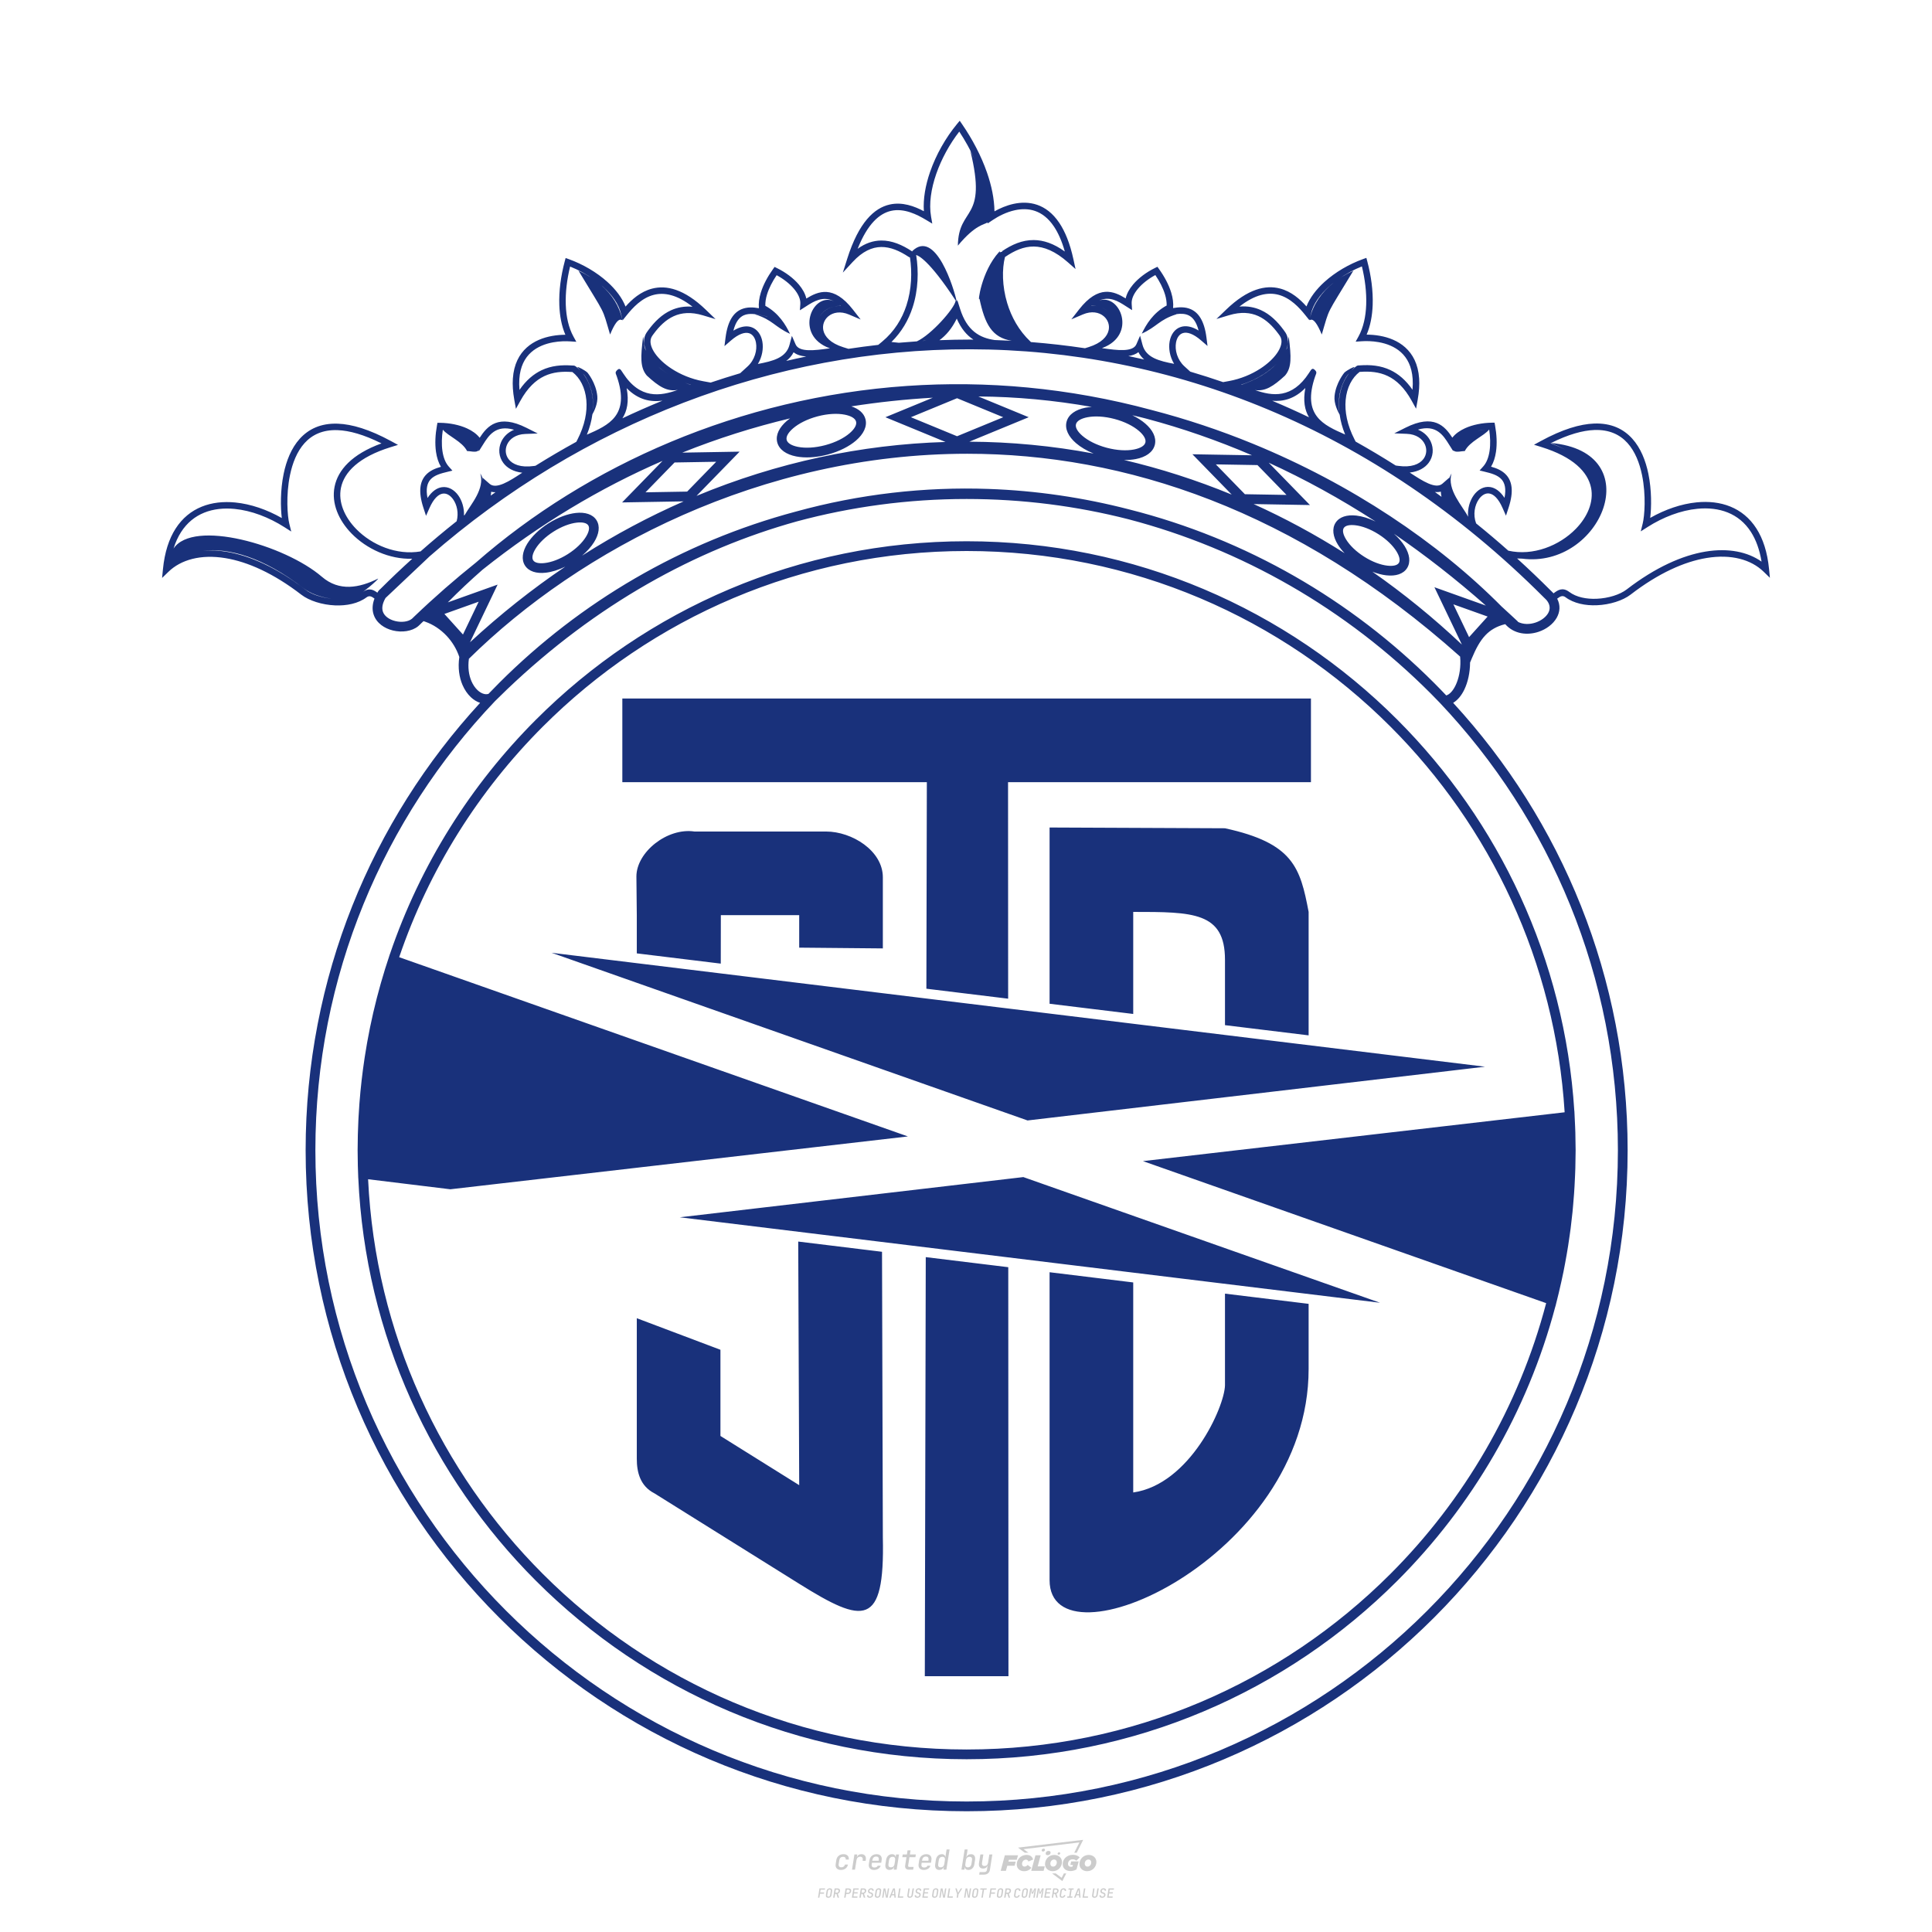 <?xml version="1.0" encoding="UTF-8"?>
<svg data-name="图层_1" xmlns="http://www.w3.org/2000/svg" version="1.1" viewBox="0 0 800 800">
  <!-- Created by @FCLOGO 2024-12-26 GMT+8 10:58:28 . https://fclogo.top/ -->
<!-- FOR PERSONAL USE ONLY NOT FOR COMMERCIAL USE -->
  <path d="M348.219,774.301c-.786,0-1.375-.217-1.768-.652-.393-.435-.528-1.03-.406-1.786l.252-1.648c.122-.755.45-1.35.984-1.785.534-.435,1.194-.652,1.98-.652.755,0,1.329.199,1.722.595.393.397.551.938.475,1.625h-1.236c.03-.359-.055-.637-.257-.836-.202-.198-.498-.297-.887-.297-.42,0-.763.117-1.03.349-.267.233-.435.563-.503.99l-.263,1.659c-.069.435-.006.769.189,1.002.195.233.502.349.921.349.389,0,.715-.099.979-.297.263-.198.436-.48.521-.847h1.236c-.137.687-.467,1.231-.99,1.631-.523.401-1.162.6-1.917.6ZM352.797,774.187l.996-6.294h1.19l-.195,1.19c.336-.87.973-1.304,1.911-1.304.671,0,1.169.208,1.493.624.324.416.429.986.315,1.71l-.069.423h-1.27l.057-.32c.069-.45.011-.795-.171-1.036-.183-.24-.477-.361-.881-.361-.405,0-.74.122-1.007.366-.267.245-.435.588-.503,1.03l-.63,3.971h-1.236ZM361.906,774.301c-.77,0-1.346-.223-1.728-.669s-.515-1.036-.401-1.768l.252-1.648c.084-.488.257-.915.521-1.282s.601-.651,1.013-.852c.412-.202.873-.304,1.385-.304.77,0,1.349.224,1.734.669.385.446.517,1.036.395,1.768l-.172,1.121h-3.845l-.092.526c-.153.954.217,1.431,1.11,1.431.717,0,1.175-.248,1.373-.744h1.225c-.168.534-.503.96-1.007,1.276-.504.317-1.091.475-1.763.475ZM361.231,770.216l-.046.286,2.655-.012.046-.286c.069-.466.013-.822-.166-1.07-.179-.248-.486-.372-.921-.372-.443,0-.795.126-1.059.378-.263.252-.433.611-.509,1.076ZM368.326,774.301c-.633,0-1.103-.212-1.408-.635s-.397-1.001-.274-1.734l.274-1.774c.115-.733.393-1.312.836-1.74.442-.427.98-.641,1.613-.641.465,0,.83.119,1.093.354.263.236.391.557.383.962h.023l.172-1.202h1.236l-.996,6.294h-1.225l.195-1.201h-.023c-.122.412-.351.734-.687.967s-.74.349-1.213.349ZM368.932,773.226c.389,0,.715-.119.978-.355.263-.236.429-.572.498-1.007l.252-1.648c.069-.427.01-.761-.177-1.002-.187-.24-.475-.36-.864-.36-.397,0-.725.118-.984.354-.26.236-.423.572-.492,1.007l-.252,1.648c-.069.443-.013.78.166,1.013.179.233.471.349.876.349ZM376.348,774.187c-.572,0-.994-.157-1.264-.469-.271-.312-.361-.751-.269-1.316l.538-3.387h-1.739l.171-1.122h1.74l.275-1.716h1.236l-.275,1.716h2.472l-.183,1.122h-2.461l-.538,3.387c-.076.442.099.664.526.664h1.717l-.172,1.121h-1.774ZM382.504,774.301c-.77,0-1.346-.223-1.728-.669s-.515-1.036-.401-1.768l.252-1.648c.084-.488.257-.915.521-1.282s.601-.651,1.013-.852c.412-.202.873-.304,1.385-.304.77,0,1.349.224,1.734.669.385.446.517,1.036.395,1.768l-.172,1.121h-3.845l-.092.526c-.153.954.217,1.431,1.11,1.431.717,0,1.175-.248,1.373-.744h1.225c-.168.534-.503.96-1.007,1.276-.504.317-1.091.475-1.763.475ZM381.829,770.216l-.046.286,2.655-.012.046-.286c.069-.466.013-.822-.166-1.07-.179-.248-.486-.372-.921-.372-.443,0-.795.126-1.059.378-.263.252-.433.611-.509,1.076ZM388.924,774.301c-.633,0-1.101-.212-1.402-.635-.301-.423-.395-1.001-.28-1.734l.274-1.774c.115-.733.393-1.312.836-1.74.442-.427.98-.641,1.613-.641.465,0,.83.119,1.093.354.263.236.391.557.383.962h.023l.206-1.465.298-1.796h1.236l-1.327,8.354h-1.225l.195-1.201h-.023c-.122.412-.351.734-.687.967s-.74.349-1.213.349ZM389.531,773.226c.389,0,.715-.119.978-.355.263-.236.429-.572.498-1.007l.252-1.648c.076-.427.019-.761-.172-1.002-.191-.24-.48-.36-.87-.36-.397,0-.725.118-.984.354-.26.236-.423.572-.492,1.007l-.252,1.648c-.076.443-.023.78.16,1.013s.477.349.881.349ZM401.017,774.301c-.473,0-.839-.116-1.099-.349-.26-.233-.385-.555-.378-.967h-.011l-.195,1.201h-1.224l1.327-8.354h1.236l-.286,1.796-.274,1.465h.046c.122-.412.353-.735.692-.967.34-.232.742-.349,1.208-.349.633,0,1.1.214,1.402.641.301.428.395,1.007.281,1.74l-.275,1.774c-.115.733-.395,1.31-.841,1.734-.446.423-.982.635-1.608.635ZM400.766,773.226c.397,0,.723-.116.979-.349.256-.233.422-.571.498-1.013l.252-1.648c.069-.435.011-.77-.171-1.007-.183-.236-.473-.354-.87-.354-.389,0-.715.12-.979.36s-.429.574-.498,1.002l-.252,1.648c-.069.435-.011.771.172,1.007.183.236.473.355.87.355ZM405.469,776.247l.172-1.064h1.934c.641,0,1.007-.302,1.099-.905l.103-.675.206-1.19h-.035c-.122.42-.347.744-.675.973-.328.229-.729.343-1.201.343-.626,0-1.093-.201-1.402-.601s-.41-.944-.303-1.631l.584-3.605h1.236l-.561,3.479c-.061.412,0,.732.183.961s.465.343.847.343c.389,0,.717-.122.984-.366.267-.244.431-.584.492-1.018l.538-3.399h1.236l-1.007,6.409c-.099.603-.37,1.078-.812,1.425-.443.347-1.0.521-1.671.521h-1.946ZM417.787,770.085h3.221l.537-1.855h-5.466l-1.708,6.442h2.147l.586-2.099h3.026l.439-1.708h-3.026l.244-.781ZM424.229,772.916c-.586,0-1.025-.39-1.025-1.123,0-.878.634-1.757,1.611-1.757.488,0,.878.244,1.025.781l1.952-.83c-.293-1.171-1.269-1.903-2.635-1.903-2.782,0-4.148,2.147-4.148,3.904s1.269,2.83,3.075,2.83c1.367,0,2.342-.586,2.977-1.415l-1.513-1.171c-.39.439-.83.683-1.318.683ZM430.915,768.231h-2.147l-1.757,6.442h5.124l.488-1.855h-2.928l1.22-4.587ZM439.748,771.013c0-1.659-1.318-2.928-3.221-2.928-2.196,0-3.807,1.806-3.807,3.807,0,1.659,1.318,2.928,3.221,2.928,2.196,0,3.807-1.806,3.807-3.807ZM434.917,771.696c0-.83.586-1.708,1.513-1.708.781,0,1.171.537,1.171,1.22,0,.83-.586,1.708-1.513,1.708-.781,0-1.171-.537-1.171-1.22ZM443.213,772.233h1.074l-.195.683c-.146.049-.342.098-.586.098-.683,0-1.269-.39-1.269-1.22,0-1.025.732-1.903,1.952-1.903.586,0,1.123.244,1.513.586l1.367-1.367c-.439-.537-1.513-1.074-2.733-1.074-2.587,0-4.295,1.757-4.295,3.855,0,2.05,1.611,2.879,3.221,2.879.927,0,1.855-.293,2.489-.683l.927-3.319h-3.123l-.342,1.464ZM450.777,768.084c-2.196,0-3.807,1.806-3.807,3.807,0,1.659,1.318,2.928,3.221,2.928,2.196,0,3.807-1.806,3.807-3.807,0-1.659-1.318-2.928-3.221-2.928ZM450.338,772.916c-.781,0-1.171-.537-1.171-1.22,0-.83.586-1.708,1.513-1.708.781,0,1.171.537,1.171,1.22,0,.83-.586,1.708-1.513,1.708ZM437.942,767.499c-.049.293.098.488.439.488s.537-.195.634-.488c.049-.244-.098-.488-.439-.488s-.586.244-.634.488ZM432.135,765.498c-.439,0-.732.244-.781.586s.098.586.537.586.732-.244.781-.586c.098-.342-.098-.586-.537-.586ZM433.013,767.303c-.098.537.146.878.83.878.634,0,1.074-.39,1.171-.878s-.146-.878-.83-.878c-.683,0-1.074.39-1.171.878ZM439.602,777.552l-2.44-1.806h-1.513l4.246,3.172,1.611-3.172h-.976l-.927,1.806ZM425.839,767.157l-2.001-1.464,23.132-2.782-2.147,4.246h1.025l2.684-5.319-26.988,3.221,2.782,2.099h1.513ZM338.719,785.785l.609-3.832h2.32l-.084.519h-1.764l-.184,1.145h1.627l-.084.525h-1.617l-.257,1.643h-.567ZM342.97,785.838c-.357,0-.623-.101-.798-.302-.175-.201-.234-.473-.178-.816l.268-1.701c.056-.343.203-.615.441-.816.238-.201.535-.302.892-.302s.623.1.798.299c.175.199.236.471.184.814l-.268,1.706c-.056.343-.204.615-.444.816-.24.201-.538.302-.895.302ZM343.049,785.334c.193,0,.348-.052.467-.158.119-.105.194-.257.226-.457l.268-1.701c.032-.199.005-.352-.079-.457-.084-.105-.222-.158-.415-.158s-.347.052-.465.158c-.117.105-.192.257-.223.457l-.268,1.701c-.032.2-.005.352.079.457s.22.158.409.158ZM344.996,785.785l.609-3.832h1.202c.238,0,.439.046.604.139.165.093.283.223.357.391s.091.366.052.593c-.038.259-.14.484-.304.675-.165.191-.366.321-.604.391l.535,1.643h-.619l-.478-1.575h-.541l-.247,1.575h-.567ZM345.888,783.707h.635c.189,0,.349-.056.48-.168.131-.112.211-.262.239-.451.032-.193,0-.345-.094-.459-.095-.114-.236-.171-.425-.171h-.635l-.2,1.249ZM349.545,785.785l.609-3.832h1.254c.371,0,.651.105.84.315.189.21.255.49.199.84-.038.234-.122.438-.249.611s-.29.307-.488.402c-.198.095-.419.142-.664.142h-.693l-.241,1.522h-.567ZM350.432,783.754h.693c.192,0,.357-.059.493-.176.136-.117.22-.274.252-.47s-.002-.352-.1-.47-.245-.176-.441-.176h-.688l-.21,1.291ZM352.747,785.785l.609-3.832h2.252l-.079.504h-1.695l-.173,1.087h1.512l-.079.499h-1.512l-.194,1.239h1.69l-.079.504h-2.252ZM355.843,785.785l.609-3.832h1.202c.238,0,.439.046.604.139.165.093.283.223.357.391s.091.366.052.593c-.038.259-.14.484-.304.675-.165.191-.366.321-.604.391l.535,1.643h-.619l-.478-1.575h-.541l-.247,1.575h-.567ZM356.736,783.707h.635c.189,0,.349-.056.48-.168.131-.112.211-.262.239-.451.032-.193,0-.345-.094-.459-.095-.114-.236-.171-.425-.171h-.635l-.2,1.249ZM360.132,785.838c-.385,0-.674-.095-.866-.286-.192-.191-.264-.451-.215-.779h.567c-.028.175.011.312.116.412.105.1.266.149.483.149.203,0,.37-.049.501-.147.131-.098.211-.233.239-.404.021-.15.001-.279-.06-.386-.061-.107-.158-.181-.291-.223l-.457-.136c-.266-.08-.462-.217-.588-.409-.126-.192-.17-.42-.131-.682.035-.21.112-.394.231-.551s.273-.28.462-.367.402-.131.64-.131c.35,0,.616.095.798.286.182.191.248.444.2.759h-.567c.028-.168-.003-.3-.092-.396-.089-.096-.23-.144-.422-.144-.189,0-.343.045-.462.134-.119.089-.189.214-.21.375-.025.151-.007.279.052.386s.158.181.294.223l.467.147c.262.081.456.217.58.409.124.193.165.422.123.688-.035.217-.116.406-.241.567-.126.161-.288.286-.485.375-.198.089-.419.134-.664.134ZM363.265,785.838c-.357,0-.623-.101-.798-.302-.175-.201-.234-.473-.178-.816l.268-1.701c.056-.343.203-.615.441-.816.238-.201.535-.302.892-.302s.623.1.798.299c.175.199.236.471.184.814l-.268,1.706c-.056.343-.204.615-.444.816-.24.201-.538.302-.895.302ZM363.344,785.334c.193,0,.348-.052.467-.158.119-.105.194-.257.226-.457l.268-1.701c.032-.199.005-.352-.079-.457-.084-.105-.222-.158-.415-.158s-.347.052-.465.158c-.117.105-.192.257-.223.457l-.268,1.701c-.032.2-.005.352.079.457s.22.158.409.158ZM365.275,785.785l.609-3.832h.709l.619,3.186c.007-.098.017-.217.029-.357.012-.14.027-.285.045-.435.018-.151.037-.289.058-.415l.315-1.979h.525l-.609,3.832h-.709l-.614-3.186c-.007.095-.017.209-.029.344s-.027.276-.045.423c-.018.147-.037.283-.058.409l-.315,2.01h-.53ZM368.225,785.785l1.585-3.832h.745l.373,3.832h-.562l-.073-.971h-1.087l-.388.971h-.593ZM369.385,784.342h.871l-.089-1.102c-.018-.196-.03-.365-.037-.509-.007-.143-.011-.243-.011-.299-.018.056-.052.156-.102.299s-.115.311-.192.504l-.441,1.107ZM371.721,785.785l.609-3.832h.567l-.525,3.312h1.674l-.079.52h-2.247ZM376.678,785.838c-.367,0-.634-.101-.8-.302-.166-.201-.221-.475-.165-.821l.436-2.761h.567l-.436,2.755c-.032.196-.008.35.071.462.079.112.214.168.407.168.193,0,.347-.056.465-.168.117-.112.192-.266.223-.462l.435-2.755h.567l-.436,2.761c-.056.35-.2.625-.433.824-.233.199-.533.299-.9.299ZM379.844,785.838c-.385,0-.674-.095-.866-.286-.192-.191-.264-.451-.215-.779h.567c-.028.175.011.312.116.412.105.1.266.149.483.149.203,0,.37-.049.501-.147.131-.098.211-.233.239-.404.021-.15.001-.279-.06-.386-.061-.107-.158-.181-.291-.223l-.457-.136c-.266-.08-.462-.217-.588-.409-.126-.192-.17-.42-.131-.682.035-.21.112-.394.231-.551s.273-.28.462-.367.402-.131.64-.131c.35,0,.616.095.798.286.182.191.248.444.2.759h-.567c.028-.168-.003-.3-.092-.396-.089-.096-.23-.144-.422-.144-.189,0-.343.045-.462.134-.119.089-.189.214-.21.375-.025.151-.007.279.052.386s.158.181.294.223l.467.147c.262.081.456.217.58.409.124.193.165.422.123.688-.035.217-.116.406-.241.567-.126.161-.288.286-.485.375-.198.089-.419.134-.664.134ZM381.906,785.785l.609-3.832h2.252l-.079.504h-1.695l-.173,1.087h1.512l-.079.499h-1.512l-.194,1.239h1.69l-.079.504h-2.252ZM386.943,785.838c-.357,0-.623-.101-.798-.302-.175-.201-.234-.473-.178-.816l.268-1.701c.056-.343.203-.615.441-.816.238-.201.535-.302.892-.302s.623.1.798.299c.175.199.236.471.184.814l-.268,1.706c-.056.343-.204.615-.444.816-.24.201-.538.302-.895.302ZM387.021,785.334c.193,0,.348-.052.467-.158.119-.105.194-.257.226-.457l.268-1.701c.032-.199.005-.352-.079-.457-.084-.105-.222-.158-.415-.158s-.347.052-.465.158c-.117.105-.192.257-.223.457l-.268,1.701c-.032.2-.005.352.079.457s.22.158.409.158ZM388.953,785.785l.609-3.832h.709l.619,3.186c.007-.098.017-.217.029-.357.012-.14.027-.285.045-.435.018-.151.037-.289.058-.415l.315-1.979h.525l-.609,3.832h-.709l-.614-3.186c-.007.095-.017.209-.029.344s-.027.276-.045.423c-.018.147-.037.283-.058.409l-.315,2.01h-.53ZM392.249,785.785l.609-3.832h.567l-.525,3.312h1.674l-.079.52h-2.247ZM396.117,785.785l.22-1.412-.751-2.42h.577l.446,1.449c.028.095.05.184.066.268.016.084.025.147.029.189.018-.042.046-.105.087-.189.04-.084.088-.173.144-.268l.898-1.449h.598l-1.528,2.42-.22,1.412h-.567ZM399.217,785.785l.609-3.832h.709l.619,3.186c.007-.098.017-.217.029-.357.012-.14.027-.285.044-.435.018-.151.037-.289.058-.415l.315-1.979h.525l-.609,3.832h-.709l-.614-3.186c-.007.095-.017.209-.029.344s-.027.276-.045.423c-.018.147-.037.283-.058.409l-.315,2.01h-.53ZM403.505,785.838c-.357,0-.623-.101-.798-.302-.175-.201-.234-.473-.178-.816l.268-1.701c.056-.343.203-.615.441-.816.238-.201.535-.302.892-.302.357,0,.623.1.798.299.175.199.236.471.184.814l-.268,1.706c-.056.343-.204.615-.444.816-.239.201-.538.302-.895.302ZM403.584,785.334c.193,0,.348-.052.467-.158.119-.105.194-.257.226-.457l.268-1.701c.032-.199.005-.352-.079-.457-.084-.105-.222-.158-.415-.158-.193,0-.347.052-.465.158-.117.105-.191.257-.223.457l-.268,1.701c-.032.2-.005.352.079.457.084.105.22.158.409.158ZM406.381,785.785l.525-3.312h-1.023l.084-.519h2.619l-.084.519h-1.029l-.525,3.312h-.567ZM409.518,785.785l.609-3.832h2.32l-.084.519h-1.764l-.184,1.145h1.627l-.084.525h-1.617l-.257,1.643h-.567ZM413.769,785.838c-.357,0-.623-.101-.798-.302-.175-.201-.234-.473-.178-.816l.268-1.701c.056-.343.203-.615.441-.816.238-.201.535-.302.892-.302.357,0,.623.1.798.299.175.199.236.471.184.814l-.268,1.706c-.056.343-.204.615-.444.816-.239.201-.538.302-.895.302ZM413.848,785.334c.193,0,.348-.052.467-.158.119-.105.194-.257.226-.457l.268-1.701c.032-.199.005-.352-.079-.457-.084-.105-.222-.158-.415-.158-.193,0-.347.052-.465.158-.117.105-.191.257-.223.457l-.268,1.701c-.032.2-.005.352.079.457.084.105.22.158.409.158ZM415.795,785.785l.609-3.832h1.202c.238,0,.439.046.604.139.164.093.283.223.357.391s.091.366.053.593c-.039.259-.14.484-.304.675-.165.191-.366.321-.604.391l.535,1.643h-.619l-.478-1.575h-.541l-.247,1.575h-.567ZM416.688,783.707h.635c.189,0,.349-.056.48-.168.131-.112.211-.262.239-.451.032-.193,0-.345-.095-.459-.094-.114-.236-.171-.425-.171h-.635l-.199,1.249ZM420.905,785.838c-.36,0-.631-.101-.811-.302-.18-.201-.242-.473-.186-.816l.268-1.701c.056-.346.206-.619.449-.819s.545-.299.906-.299c.357,0,.625.101.806.302.18.201.242.473.186.816h-.567c.031-.199.003-.352-.087-.457-.089-.105-.228-.158-.417-.158-.193,0-.351.052-.475.158-.124.105-.202.255-.234.451l-.268,1.706c-.032.2-.003.352.087.457.089.105.23.158.423.158s.35-.052.472-.158.199-.257.231-.457h.567c-.035.228-.115.425-.239.593s-.281.298-.47.388c-.189.091-.402.136-.64.136ZM424.034,785.838c-.357,0-.623-.101-.798-.302-.175-.201-.234-.473-.178-.816l.268-1.701c.056-.343.203-.615.441-.816.238-.201.535-.302.892-.302.357,0,.623.1.798.299.175.199.236.471.184.814l-.268,1.706c-.056.343-.204.615-.444.816-.239.201-.538.302-.895.302ZM424.112,785.334c.193,0,.348-.052.467-.158.119-.105.194-.257.226-.457l.268-1.701c.032-.199.005-.352-.079-.457-.084-.105-.222-.158-.415-.158-.193,0-.347.052-.465.158-.117.105-.191.257-.223.457l-.268,1.701c-.032.2-.005.352.079.457.084.105.22.158.409.158ZM425.965,785.785l.609-3.832h.687l.184,1.228c.021.119.037.23.047.333.011.103.019.183.026.239.018-.056.047-.136.089-.241.042-.105.091-.217.147-.336l.567-1.223h.709l-.609,3.832h-.535l.204-1.291c.025-.168.058-.352.1-.554.042-.201.087-.404.136-.609s.096-.4.142-.585c.045-.185.087-.348.126-.488l-.855,1.863h-.551l-.283-1.863c-.004.136-.011.295-.021.475s-.024.372-.039.575c-.016.203-.035.407-.058.611-.023.205-.048.396-.076.575l-.205,1.291h-.54ZM429.115,785.785l.609-3.832h.687l.184,1.228c.021.119.037.23.047.333.011.103.019.183.026.239.018-.056.047-.136.089-.241.042-.105.091-.217.147-.336l.567-1.223h.709l-.609,3.832h-.535l.204-1.291c.025-.168.058-.352.1-.554.042-.201.087-.404.136-.609s.096-.4.142-.585c.045-.185.087-.348.126-.488l-.855,1.863h-.551l-.283-1.863c-.004.136-.011.295-.021.475s-.024.372-.039.575c-.016.203-.035.407-.058.611-.023.205-.048.396-.076.575l-.205,1.291h-.54ZM432.411,785.785l.609-3.832h2.252l-.079.504h-1.696l-.173,1.087h1.512l-.079.499h-1.512l-.194,1.239h1.69l-.079.504h-2.252ZM435.507,785.785l.609-3.832h1.202c.238,0,.439.046.604.139.164.093.283.223.357.391s.091.366.053.593c-.039.259-.14.484-.304.675-.165.191-.366.321-.604.391l.535,1.643h-.619l-.478-1.575h-.541l-.247,1.575h-.567ZM436.4,783.707h.635c.189,0,.349-.056.48-.168.131-.112.211-.262.239-.451.032-.193,0-.345-.095-.459-.094-.114-.236-.171-.425-.171h-.635l-.199,1.249ZM439.801,785.838c-.36,0-.631-.101-.811-.302-.18-.201-.242-.473-.186-.816l.268-1.701c.056-.346.206-.619.449-.819s.545-.299.906-.299c.357,0,.625.101.806.302.18.201.242.473.186.816h-.567c.031-.199.003-.352-.087-.457-.089-.105-.228-.158-.417-.158-.193,0-.351.052-.475.158-.124.105-.202.255-.234.451l-.268,1.706c-.032.2-.003.352.087.457.089.105.23.158.423.158s.35-.052.472-.158.199-.257.231-.457h.567c-.035.228-.115.425-.239.593s-.281.298-.47.388c-.189.091-.402.136-.64.136ZM441.879,785.785l.079-.504h.777l.446-2.824h-.777l.084-.504h2.126l-.084.504h-.777l-.446,2.824h.777l-.079.504h-2.126ZM444.74,785.785l1.585-3.832h.745l.373,3.832h-.562l-.073-.971h-1.087l-.388.971h-.593ZM445.9,784.342h.871l-.089-1.102c-.017-.196-.03-.365-.037-.509-.007-.143-.01-.243-.01-.299-.018.056-.052.156-.102.299s-.115.311-.192.504l-.441,1.107ZM448.235,785.785l.609-3.832h.567l-.525,3.312h1.674l-.079.52h-2.247ZM453.193,785.838c-.368,0-.634-.101-.8-.302-.166-.201-.221-.475-.165-.821l.436-2.761h.567l-.436,2.755c-.032.196-.008.35.071.462.079.112.214.168.407.168s.347-.056.465-.168c.117-.112.192-.266.223-.462l.436-2.755h.567l-.436,2.761c-.056.35-.2.625-.433.824-.233.199-.533.299-.9.299ZM456.358,785.838c-.385,0-.674-.095-.866-.286-.193-.191-.264-.451-.215-.779h.567c-.028.175.011.312.115.412.105.1.266.149.483.149.203,0,.37-.049.501-.147s.211-.233.239-.404c.021-.15.001-.279-.06-.386s-.158-.181-.291-.223l-.457-.136c-.266-.08-.462-.217-.588-.409-.126-.192-.17-.42-.131-.682.035-.21.112-.394.231-.551s.273-.28.462-.367c.189-.087.402-.131.64-.131.35,0,.616.095.798.286.182.191.248.444.199.759h-.567c.028-.168-.003-.3-.092-.396-.089-.096-.23-.144-.423-.144-.189,0-.343.045-.462.134-.119.089-.189.214-.21.375-.025.151-.007.279.052.386s.158.181.294.223l.467.147c.262.081.456.217.58.409.124.193.165.422.124.688-.035.217-.116.406-.241.567-.126.161-.288.286-.485.375-.198.089-.419.134-.664.134ZM458.421,785.785l.609-3.832h2.252l-.079.504h-1.696l-.173,1.087h1.512l-.079.499h-1.512l-.194,1.239h1.69l-.079.504h-2.252Z" style="fill: #ccc;"/>
  <path d="M383.786,323.872h-126.093v-34.634h285.139v34.634h-125.421l.041,89.665-33.86-4.132.194-85.533ZM365.568,392.716v-29.425c0-11.036-12.793-18.978-23.537-18.978h-54.472c-11.258-1.681-24.036,8.542-24.036,18.642l.161,15.992v15.823l34.773,4.244.03-20.067,32.447 0v13.45l34.634.32ZM541.874,428.721v-51.12c-3.474-18.27-6.277-28.47-34.634-34.634l-72.63-.315v72.979l34.634,4.227v-42.256c24.655,0,37.996,0,37.996,19.818v27.075l34.634,4.227ZM507.24,573.615c-.182,8.989-14.516,41.022-37.996,44.385v-86.967l-34.634-4.227v127.508c0,37.762,107.263-8.957,107.263-87.438v-26.979l-34.634-4.227v37.945ZM365.226,518.338l-34.7-4.235.408,100.874-32.616-20.379v-35.685l-34.634-13.07v58.203c0,5.492,1.339,11.281,7.338,14.336l59.912,37.434c26.664,16.66,35.474,18.209,34.634-19.199l-.342-118.279ZM383.339,520.548l-.394,173.533h34.634l-.077-169.363-34.163-4.169ZM732.88,239.254l-2.623-2.543c-5.149-4.994-13.37-7.352-23.62-5.657-9.136,1.51-19.849,6.232-31.425,15.149-3.217,2.478-8.584,4.192-13.965,4.418-4.75.2-9.565-.75-13.024-3.336-1.274-.953-2.321-.188-3.178.439h-.005c-.082.06-.162.116-.242.175,1.405,2.738,1.158,5.487-.184,7.886l-.003-.002c-.751,1.339-1.847,2.546-3.165,3.547-1.279.973-2.772,1.758-4.361,2.288-4.614,1.54-10.122,1.004-13.81-3.166-3.543.865-6.129,2.424-8.157,4.543-2.35,2.456-4.052,5.748-5.668,9.606l-.725,1.731c-.016,4.161-.898,8.141-2.382,11.223-1.18,2.45-2.764,4.362-4.622,5.481,44.849,48.745,72.246,113.8,72.246,185.26,0,75.582-30.636,144.008-80.166,193.54-49.532,49.53-117.959,80.166-193.54,80.166s-144.008-30.636-193.538-80.166c-49.532-49.532-80.168-117.959-80.168-193.54,0-71.46,27.397-136.513,72.246-185.258-1.361-.456-2.681-1.248-3.864-2.371-1.366-1.295-2.566-3.019-3.447-5.087-1.331-3.125-1.943-7.068-1.3-11.525-1.126-3.356-2.98-6.368-5.306-8.818-2.511-2.646-5.539-4.649-8.714-5.762l-.794-.278c-.331.315-.666.617-.997.934v.008c-.117.112-.224.22-.329.326v.008c-.249.252-.5.505-.894.83-2.594,2.13-6.754,2.675-10.449,1.774-1.763-.43-3.449-1.187-4.836-2.255-1.464-1.126-2.605-2.602-3.183-4.412-.604-1.89-.564-4.09.376-6.548-.036-.026-.07-.05-.106-.077h-.005c-.857-.626-1.904-1.391-3.178-.438-3.459,2.586-8.274,3.535-13.024,3.336-5.38-.226-10.748-1.941-13.965-4.418-11.577-8.916-22.289-13.638-31.426-15.149-10.249-1.694-18.47.664-23.619,5.657l-2.623,2.544.353-3.632c.685-7.038,2.533-12.554,5.214-16.754,2.829-4.433,6.568-7.394,10.841-9.125,4.232-1.715,8.976-2.213,13.865-1.738,6.454.628,13.174,2.965,19.289,6.441-.515-4.345-.653-11.427.773-18.322,1.103-5.338,3.144-10.6,6.667-14.499,3.592-3.975,8.667-6.508,15.76-6.248,5.875.214,13.148,2.369,22.13,7.261l2.791,1.521-3.037.939c-13.203,4.082-19.273,10.358-20.589,16.864-.591,2.923-.225,5.923.881,8.805,1.126,2.935,3.017,5.744,5.445,8.231,6.501,6.656,16.788,10.953,26.63,9.27,4.892-4.313,9.876-8.489,14.958-12.506.911-3.367.129-6.846-1.506-9.122-.596-.829-1.295-1.483-2.05-1.886-.689-.369-1.435-.528-2.196-.415-1.795.267-3.762,2.019-5.511,5.982l-1.416,3.207-1.091-3.333c-2.246-6.864-1.341-10.898.871-13.427,1.708-1.952,4.095-2.891,6.393-3.533-1.047-1.751-1.706-3.86-2.042-6.165-.493-3.384-.29-7.224.395-10.952l.204-1.113,1.13.015c3.95.052,7.922.853,11.101,2.301,2.181.994,4.009,2.3,5.248,3.895,3.133-4.813,7.688-10.001,19.396-4.119l4.648,2.336-5.2.202c-3.897.151-6.441,2.052-7.49,4.389-.445.99-.624,2.057-.526,3.095.097,1.025.469,2.031,1.128,2.914,1.637,2.191,5.055,3.623,10.476,2.861l.675-.095c5.561-3.468,11.2-6.78,16.918-9.92l.454-.881c3.095-6.008,4.128-11.634,3.697-16.384-.468-5.155-2.66-9.258-5.787-11.637-.099 0-.194 0-.263-.005-3.935-.281-7.786.014-11.358,1.711-3.574,1.698-6.936,4.829-9.927,10.236l-1.826,3.302-.669-3.712c-.599-3.32-.77-6.238-.598-8.796.402-5.985,2.657-10.082,5.736-12.856,3.049-2.748,6.884-4.156,10.507-4.809,1.949-.352,3.834-.485,5.497-.492-1.562-3.635-2.342-7.839-2.504-12.268-.216-5.902.662-12.216,2.232-18.102l.378-1.414,1.372.494c5.806,2.091,11.518,5.43,15.954,9.44,3.393,3.066,6.056,6.54,7.482,10.177,2.634-2.978,6.247-6.215,11.013-7.438,5.824-1.495,13.208.045,22.278,8.793l3.981,3.839-5.294-1.585c-4.848-1.451-8.765-1.105-12.023.373-3.299,1.496-5.99,4.169-8.318,7.328l-.005.005-.137.186c-.179.241-.36.485-.51.716-.294.453-.485.939-.577,1.447-.305,1.674.377,3.679,1.807,5.731,1.537,2.204,3.911,4.416,6.865,6.337,3.642,2.367,8.136,4.272,13.008,5.161l3.159.576c4.045-1.372,8.119-2.645,12.207-3.862l3.082-2.814c2.984-2.724,4.04-6.756,3.471-9.863-.183-1.003-.537-1.892-1.047-2.581-.464-.628-1.069-1.091-1.801-1.312v-.005c-1.738-.527-4.269.215-7.547,3.051l-2.645,2.288.438-3.47c.905-7.169,3.448-10.429,6.526-11.767,2.38-1.034,4.939-.862,7.291-.459-.197-2.027.111-4.213.792-6.437,1.004-3.28,2.831-6.666,5.041-9.739l.66-.918,1.016.497c3.549,1.738,6.797,4.158,9.048,6.824,1.547,1.832,2.642,3.797,3.079,5.771,4.891-3.01,11.228-5.754,19.296,4.573l3.203,4.1-4.785-2.04c-3.59-1.531-6.705-.902-8.653.762-.824.703-1.443,1.591-1.798,2.571-.353.975-.448,2.044-.232,3.119.541,2.678,3.019,5.432,8.246,7.062l2.162.674c4.103-.631,8.22-1.161,12.345-1.637l1.587-1.315c5.095-4.221,8.272-9.484,10.074-14.994,2.201-6.724,2.369-13.817,1.484-19.853-.196-.079-.393-.165-.598-.302-3.681-2.442-7.487-4.114-11.333-4.064-3.8.048-7.74,1.797-11.792,6.181l-4.083,4.418,1.812-5.732c4.799-15.174,11.239-21.007,17.545-22.443,5.244-1.194,10.265.675,14.193,2.763-.351-5.098.65-10.749,2.588-16.329,2.473-7.12,6.473-14.148,11.123-19.765l1.132-1.368,1.007,1.462c4.165,6.051,7.853,12.978,10.296,20.014,1.871,5.389,3.014,10.847,3.087,16.037,2.225-1.252,4.964-2.457,7.924-3.098,3.116-.675,6.478-.735,9.761.395,3.283,1.131,6.454,3.439,9.169,7.492,2.378,3.551,4.409,8.455,5.851,15.104l.868,4.005-3.07-2.718c-5.347-4.733-10.009-6.579-14.221-6.615-4.196-.037-8.048,1.729-11.73,4.22-.069.047-.137.091-.204.132-1.252,4.985-1.199,12.015.918,19.05,1.72,5.715,4.806,11.413,9.662,15.986l.185.175c7.459.592,14.918,1.434,22.368,2.553l1.569-.489c5.227-1.63,7.705-4.384,8.247-7.062.217-1.075.121-2.145-.232-3.119-.355-.98-.973-1.868-1.798-2.571-1.948-1.663-5.062-2.292-8.653-.762l-4.785,2.041,3.203-4.1c8.068-10.326,14.405-7.583,19.296-4.573.437-1.974,1.531-3.939,3.079-5.771,2.251-2.665,5.499-5.086,9.048-6.824l1.016-.497.66.917c2.211,3.074,4.037,6.46,5.042,9.739.681,2.224.988,4.41.792,6.436,2.352-.403,4.912-.575,7.291.459,3.078,1.339,5.62,4.598,6.526,11.767l.438,3.47-2.645-2.288c-3.279-2.836-5.809-3.578-7.547-3.051v.005c-.733.222-1.337.684-1.802,1.312-.51.689-.863,1.579-1.046,2.582-.568,3.106.487,7.138,3.471,9.863l2.406,2.197c4.551,1.344,9.088,2.792,13.612,4.347l2.431-.443c4.872-.889,9.367-2.794,13.008-5.161,2.954-1.921,5.329-4.133,6.865-6.337,1.43-2.052,2.113-4.057,1.807-5.731-.092-.508-.283-.994-.577-1.446-.15-.231-.331-.475-.51-.717l-.137-.186-.006-.005c-2.328-3.158-5.019-5.832-8.318-7.327-3.259-1.478-7.176-1.823-12.023-.373l-5.294,1.585,3.98-3.839c9.07-8.747,16.455-10.288,22.279-8.793,4.767,1.223,8.379,4.46,11.014,7.438,1.426-3.638,4.088-7.111,7.482-10.178,4.436-4.01,10.148-7.348,15.954-9.44l1.372-.494.378,1.414c1.57,5.886,2.449,12.2,2.232,18.102-.162,4.429-.943,8.633-2.504,12.268,1.663.007,3.548.14,5.497.492,3.623.653,7.458,2.062,10.507,4.809,3.079,2.775,5.334,6.871,5.736,12.856.172,2.559 0,5.476-.598,8.797l-.669,3.711-1.826-3.301c-2.991-5.407-6.353-8.538-9.927-10.236-3.572-1.697-7.423-1.992-11.358-1.711-.069.005-.164.005-.263.005-3.127,2.379-5.319,6.482-5.787,11.637-.431,4.749.602,10.377,3.697,16.383l.437.849c5.572,3.124,11.104,6.416,16.586,9.904l1.024.144c5.421.762,8.839-.67,10.476-2.861.659-.883,1.031-1.889,1.128-2.914.098-1.038-.081-2.105-.526-3.095-1.049-2.337-3.592-4.237-7.49-4.389l-5.2-.202,4.648-2.336c11.708-5.882,16.263-.694,19.396,4.119,1.24-1.595,3.068-2.901,5.249-3.895,3.179-1.448,7.152-2.248,11.101-2.301l1.13-.015.204,1.113c.684,3.728.888,7.567.395,10.952-.336,2.304-.995,4.414-2.042,6.164,2.298.642,4.685,1.581,6.393,3.533,2.212,2.528,3.116,6.563.87,13.427l-1.091,3.333-1.416-3.207c-1.749-3.963-3.716-5.715-5.512-5.982-.76-.113-1.507.046-2.195.415-.754.404-1.454,1.057-2.05,1.886-1.792,2.495-2.553,6.436-1.185,10.09,4.488,3.625,8.933,7.386,13.332,11.286,10.227,2.32,21.146-2.067,27.935-9.019,2.429-2.487,4.319-5.296,5.445-8.231,1.106-2.882,1.472-5.883.881-8.806-1.316-6.506-7.387-12.782-20.589-16.864l-3.037-.939,2.791-1.52c8.981-4.893,16.255-7.047,22.13-7.261,7.093-.259,12.167,2.273,15.759,6.249,3.523,3.898,5.564,9.161,6.667,14.498,1.426,6.895,1.287,13.978.773,18.322,6.115-3.476,12.834-5.812,19.289-6.441,4.888-.476,9.633.023,13.865,1.738,4.273,1.731,8.011,4.693,10.841,9.125,2.681,4.2,4.529,9.717,5.214,16.754l.353,3.631ZM648.234,186.249c-1.805-.983-3.807-1.915-6.035-2.781-.055.027-.106.049-.161.077,2.286.831,4.346,1.737,6.196,2.704ZM611.865,178.397c1.147-.227,2.255-.379,3.25-.517-1.108.117-2.201.277-3.25.517ZM583.739,195.677l.446.291c4.761,3.105,10.319,6.731,13.075,4.319l2.906-2.542-.135.725c.056-.218.106-.425.169-.653.159-.574.529-1.175.867-1.782-2.046,6.795,4.586,13.485,6.832,17.934-.261-3.356.697-6.606,2.342-8.894.829-1.155,1.84-2.083,2.964-2.685,1.19-.637,2.496-.91,3.846-.71,2.021.3,4.095,1.662,5.932,4.473.748-3.804.107-6.136-1.191-7.619-1.644-1.88-4.511-2.597-6.939-3.187l-2.184-.53,1.501-1.671c1.413-1.573,2.249-3.842,2.63-6.452.397-2.722.293-5.785-.166-8.831-2.26,2.771-8.001,4.839-10.095,8.904-1.01-.029-3.466.655-4.419-.029-.154-.11-.318-.103-.283-.25.027-.112.069-.207.098-.316l-.23.582-1.413-2.241-.352-.559c-2.275-3.621-5.211-8.287-12.805-6.056,2.585,1.063,4.386,2.917,5.338,5.037.633,1.41.888,2.941.747,4.44-.143,1.512-.685,2.986-1.643,4.269-1.535,2.055-4.129,3.623-7.838,4.036ZM596.618,203.58c-.781.197-1.603.23-2.454.137.918.657,1.829,1.338,2.744,2.006-.168-.682-.269-1.394-.29-2.143ZM558.593,154.615c-.181.206-.315.359-.325.369-1.047,1.117-3.368,5.298-3.775,9.918-.193,2.193-.191,4.3.116,5.878-.207-1.886-.229-3.697-.074-5.407.391-4.304,1.872-7.978,4.059-10.758ZM542.445,131.613c1.363-5.631,4.791-10.638,9.842-14.619-.7.552-1.384,1.115-2.03,1.698-3.756,3.395-6.511,7.278-7.422,11.229l-.39,1.691ZM519.677,161.509c7.154,2.531,15.386,3.676,22.338-7.055l-.001-0.0.245-.38c.866-1.349,1.263-1.919,2.433-.632l.01.016c.538.608.407.996.151,1.662-.086.227-.208.547-.261.7-5.602,16.211,3.464,20.197,12.398,24.109-1.164-2.846-1.889-5.597-2.26-8.213-.733-1.26-2.43-4.577-2.121-7.717.544-5.515,4.066-9.707,4.097-9.734,1.196-1.074,4.005-2.51,4.182-2.272,0,0-.576.658-1.186,1.355.607-.625,1.242-1.21,1.928-1.708.481-.349.896-.345,1.313-.342.029,0,.06 0.0.12-.004,4.343-.311,8.627.033,12.693,1.964,3.261,1.549,6.34,4.102,9.133,8.131.14-1.619.156-3.115.063-4.496-.348-5.188-2.255-8.696-4.854-11.038-2.628-2.369-5.989-3.592-9.182-4.168-2.643-.477-5.181-.51-7.115-.381l-2.451.165,1.185-2.151c2.027-3.679,3.002-8.238,3.181-13.126.188-5.145-.504-10.647-1.78-15.881-3.369,1.338-6.642,3.124-9.602,5.193,1.846-1.254,3.865-2.389,6.049-3.383-11.544,19.134-9.607,14.723-13.063,26.396-3.886-9.415-5.098-4.729-4.99-6.403l-.116.503-1.732-2.156c-2.456-3.057-6.156-7.133-11.178-8.421-4.239-1.088-9.539-.211-16.066,4.901,3.355-.278,6.287.295,8.89,1.475,3.781,1.714,6.802,4.692,9.379,8.19l-.001.001.133.18c.202.273.407.548.604.853.491.755.809,1.572.966,2.435.136.745.147,1.519.044,2.309.196-1.558.354-3.393.431-2.756.981,8.088,1.27,12.55-1.577,15.891-4.841,4.463-8.198,6.606-12.429,5.99ZM532.919,144.211c.115-.263.226-.986.328-1.787-.106.792-.326,1.601-.653,2.417.102-.214.23-.413.326-.631ZM540.51,160.668c-4.445,4.514-9.136,5.654-13.696,5.288,5.1,2.139,10.175,4.418,15.221,6.837-1.777-2.96-2.514-6.811-1.526-12.125ZM513.95,159.278c.046.018.095.038.141.056,6.249-2.176,11.088-5.071,14.543-8.741-1.475,1.508-3.257,2.959-5.276,4.272-2.743,1.783-5.937,3.322-9.409,4.413ZM454.756,126.894c-.876-.207-1.809-.34-2.831-.331-.033.029-.065.051-.099.081,1.032-.053,2.013.039,2.93.251ZM458.619,128.772c-.776-.645-1.691-1.17-2.736-1.545,1.02.37,1.939.899,2.736,1.545ZM456.358,144.172l.528.072c5.631.77,12.206,1.671,13.666-1.689l1.539-3.544.988,3.738c1.423,5.385,6.915,6.719,13.094,7.907-1.801-2.986-2.364-6.463-1.841-9.325.256-1.399.772-2.671,1.53-3.695.804-1.086,1.869-1.892,3.178-2.288l.002.004c1.953-.592,4.411-.247,7.274,1.508-.951-3.76-2.53-5.596-4.342-6.383-1.468-.638-3.186-.627-4.875-.406.028.013.035.069.003.079-7.065,2.195-8.089,5.199-14.312,7.998,1.816-3.788,4.628-8.5,10.195-11.595.057-.032.084.015.108.089.048-1.485-.187-3.083-.695-4.741-.814-2.657-2.241-5.42-3.994-8.008-2.818,1.521-5.354,3.49-7.159,5.628-1.743,2.063-2.774,4.25-2.642,6.261l.173,2.639-2.233-1.42-.558-.354v-.005c-2.888-1.842-6.447-4.098-10.786-2.221,8.647-2.915,15.678,14.263,1.317,19.643-.056.035-.103.073-.159.108ZM482.222,131.002c-0.0.003-.002.006-.002.008.209-.033.401-.081.692-.151l-.69.143ZM471.381,145.808c-1.095.9-2.535,1.379-4.149,1.622,2.18.455,4.36.925,6.537,1.426-.953-.833-1.766-1.826-2.388-3.047ZM377.696,104.1c.009.006.076.034.149.063-.102-.071-.153-.138-.083-.205,9.666-9.314,17.298,15.579,18.391,20.895l.237-.624,1.165,3.688c2.855,9.037,8.063,11.977,14.303,12.886,2.341.077,4.683.173,7.026.301-8.091-1.331-11.058-6.79-13.305-17.422-.821,2.164.66-11.162,8.094-19.329.413-.454.42-.265.292.168.276-.15.642-.258,1.025-.195-.102-.138-.17-.242-.151-.254,4.078-2.759,8.404-4.714,13.254-4.671,3.955.035,8.191,1.403,12.826,4.753-1.242-4.392-2.779-7.782-4.503-10.358-2.349-3.507-5.046-5.488-7.813-6.441-2.766-.953-5.639-.893-8.322-.311-3.618.785-6.889,2.507-9.136,4.011l-2.235,1.497.025-.451c-1.433.976-5.075.911-12.303,9.618.224-16.498,12.397-9.911,5.155-39.321.668,1.256,1.278,2.468,1.837,3.649-1.837-4.022-4.024-7.931-6.413-11.558-3.98,5.133-7.373,11.295-9.534,17.518-2.145,6.178-3.074,12.402-2.147,17.703l.506,2.889-2.518-1.508c-3.748-2.244-9.154-5.006-14.565-3.773-4.768,1.085-9.692,5.293-13.825,15.705,3.266-2.37,6.516-3.386,9.722-3.427,4.472-.058,8.761,1.796,12.846,4.506ZM413.354,106.48c-.109.524-.198,1.065-.282,1.611.088-.542.177-1.083.289-1.591-.004-.006-.003-.013-.007-.019ZM396.176,131.931c-2.002,4.098-4.449,6.96-7.182,8.935,4.239-.159,8.482-.263,12.731-.257.447.001.895.016,1.343.018-2.728-1.781-5.081-4.498-6.892-8.696ZM369.127,141.609c1.013.133,2.031.241,3.046.323,2.489-.222,4.98-.417,7.475-.583,6.04-2.781,15.519-13.598,16.024-16.679.013-.079.082-.093.08-.098-.016-.053-.035-.109-.053-.166-11.226-17.126-15.662-18.673-16.369-18.813.016.067.048.111.059.185,1.018,6.496.888,14.219-1.509,21.546-1.682,5.14-4.474,10.086-8.755,14.285ZM382.124,141.193c.043-.003.086-.006.13-.008.128-.037.26-.064.387-.104.333-.105.663-.222.99-.347-.517.177-1.022.329-1.507.459ZM345.119,126.985c-2.658.64-4.612,2.18-5.746,4.159.487-.805,1.092-1.545,1.826-2.171,1.082-.924,2.412-1.619,3.92-1.988ZM348.056,126.641c-.962-.013-1.839.108-2.673.287.877-.19,1.81-.276,2.791-.225-.22-.196-.434-.357-.65-.53.177.154.355.295.532.468ZM314.137,137.696c.758,1.024,1.274,2.296,1.53,3.695.523,2.861-.04,6.338-1.841,9.325,6.178-1.188,11.671-2.521,13.094-7.907l.988-3.738,1.539,3.543c1.46,3.36,8.034,2.46,13.666,1.69l.528-.072c-.274-.169-.521-.347-.773-.525.233.168.441.347.692.505-14.873-5.414-7.236-23.345,1.675-19.526-4.537-2.231-8.239.112-11.223,2.015v.005l-.558.355-2.233,1.419.173-2.639c.132-2.011-.899-4.198-2.642-6.261-1.805-2.137-4.341-4.107-7.159-5.628-1.752,2.588-3.18,5.351-3.994,8.008-.5,1.634-.733,3.208-.695,4.675.01 0.0.016-.007.028-.001,5.567,3.095,8.379,7.807,10.195,11.596-6.223-2.799-7.247-5.803-14.312-7.998-.038-.012-.028-.096.013-.089,3.861.638,4.241.849,4.869.95-.003-.015-.01-.034-.013-.05l-2.022-.418c-2.448-.506-5.347-1.083-7.638-.088-1.812.787-3.39,2.622-4.342,6.383,2.862-1.756,5.32-2.101,7.274-1.509l.002-.005c1.309.396,2.374,1.202,3.178,2.289ZM328.619,145.868c-.763,1.497-1.81,2.655-3.057,3.586,2.75-.647,5.508-1.26,8.272-1.837-2.054-.166-3.884-.654-5.215-1.749ZM283.687,158.504c.746.296,1.481.597,2.27.87.03-.012.062-.025.092-.037-.804-.253-1.59-.535-2.363-.833ZM276.892,155.076c.504.317,1.01.632,1.546.931-.531-.3-1.045-.612-1.546-.931ZM272.685,151.905c1.135,1.036,2.399,2.002,3.784,2.901-1.384-.911-2.651-1.887-3.784-2.901ZM240.255,153.363c-.616-.703-1.2-1.37-1.2-1.37.177-.237,2.986,1.198,4.182,2.272.03.027,3.553,4.219,4.097,9.734.298,3.025-1.269,6.218-2.039,7.575-.361,2.675-1.092,5.495-2.286,8.413,8.934-3.913,18-7.898,12.398-24.109-.053-.153-.175-.473-.262-.7-.255-.667-.386-1.054.152-1.663l.01-.015c1.17-1.287,1.567-.717,2.433.631l.244.38-.001.001c7.063,10.9,15.444,9.546,22.676,6.933-4.42.812-7.831-1.328-12.822-5.928-2.847-3.341-2.558-7.803-1.577-15.891.118-.971.422,3.807.763,4.583.163.371.373.714.555,1.074-.782-1.776-1.083-3.53-.787-5.151.157-.863.475-1.681.966-2.435.198-.305.402-.58.605-.853l.133-.179-.001-.001c2.577-3.497,5.598-6.475,9.379-8.189,2.602-1.18,5.535-1.752,8.889-1.474-6.527-5.113-11.826-5.989-16.066-4.902-5.022,1.289-8.722,5.365-11.178,8.421l-1.732,2.156-.622-2.697c-.911-3.951-3.666-7.835-7.422-11.229-.213-.192-.44-.376-.658-.565,4.393,3.876,7.359,8.6,8.526,13.856.149,1.891-1.042-3.076-4.985,6.476-3.456-11.672-1.519-7.262-13.063-26.396,2.321,1.056,4.457,2.271,6.395,3.62-3.033-2.15-6.42-3.992-9.893-5.371-1.276,5.234-1.969,10.735-1.781,15.881.179,4.887,1.154,9.447,3.181,13.126l1.185,2.151-2.451-.165c-1.933-.13-4.472-.096-7.115.38-3.193.576-6.554,1.8-9.182,4.168-2.599,2.342-4.505,5.849-4.854,11.038-.093,1.381-.077,2.877.063,4.497,2.793-4.029,5.871-6.583,9.133-8.132,4.065-1.931,8.35-2.274,12.693-1.964.06.004.091.004.12.004.416-.003.832-.007,1.313.342.67.486,1.29,1.057,1.886,1.664ZM257.727,173.21c5.472-2.584,11.002-5.017,16.584-7.304-4.908.654-10.01-.293-14.822-5.179,1.03,5.536.179,9.477-1.762,12.483ZM245.466,165.432c.124,1.365.126,2.799.021,4.279.144-1.407.117-3.078-.036-4.809-.407-4.621-2.728-8.801-3.775-9.918-.008-.009-.112-.126-.247-.281,2.174,2.777,3.647,6.439,4.036,10.729ZM189.76,205.134c1.55,2.157,2.487,5.168,2.373,8.317.108-.084.218-.166.326-.249,2.547-4.431,8.351-10.752,6.418-17.167.338.607.708,1.208.867,1.782.122.441.23.861.327,1.264l-.237-1.276,2.906,2.543c2.756,2.411,8.315-1.214,13.075-4.319l.446-.291c-3.709-.413-6.303-1.981-7.838-4.036-.958-1.283-1.5-2.758-1.643-4.269-.141-1.499.114-3.03.747-4.44.952-2.12,2.753-3.974,5.338-5.037-7.594-2.231-10.529,2.435-12.804,6.056l-.352.559-1.413,2.242-.403-1.02c.072.232.157.449.215.695.035.146-.129.139-.283.25-.953.684-3.409-0-4.418.029-2.077-4.032-7.743-6.099-10.04-8.837-.459,3.044-.562,6.104-.166,8.825.38,2.61,1.217,4.878,2.63,6.452l1.501,1.671-2.184.53c-2.428.59-5.295,1.307-6.939,3.187-1.298,1.484-1.939,3.816-1.191,7.619,1.837-2.811,3.911-4.172,5.932-4.473,1.349-.201,2.655.072,3.846.71,1.124.602,2.134,1.531,2.964,2.685ZM203.382,203.639c-.016.545-.086,1.065-.181,1.574.657-.469,1.317-.933,1.977-1.397-.617.018-1.219-.031-1.797-.177ZM137.186,247.875c-4.45-.532-8.725-2.168-11.477-4.288-16.797-12.937-30.816-16.702-41.624-15.574,3.012-.246,6.255-.119,9.708.452,9.546,1.578,20.679,6.466,32.634,15.674,2.48,1.911,6.506,3.299,10.759,3.736ZM170.699,231.368c-9.497.286-18.912-4.085-25.119-10.441-2.682-2.746-4.777-5.866-6.034-9.145-1.278-3.331-1.694-6.833-.996-10.287,1.389-6.875,7.187-13.446,19.413-17.892-7.313-3.66-13.295-5.309-18.175-5.488-6.192-.226-10.591,1.949-13.679,5.367-3.158,3.495-5.008,8.315-6.027,13.237-1.741,8.421-1.051,17.048-.291,20.117l.806,3.256-2.829-1.806c-6.417-4.096-13.7-6.879-20.627-7.554-4.469-.435-8.784.012-12.604,1.559-3.779,1.532-7.086,4.152-9.59,8.074-1.233,1.931-2.272,4.186-3.086,6.779,8.145-12.314,46.076-1.518,61.429,11.691,7.2,6.196,15.497,4.6,23.195.788.555-.275-1.381,1.611-3.563,3.41-.856.706-1.76,1.413-2.707,2.121-.397.296-.814.562-1.243.81.417-.237.818-.494,1.196-.777,2.699-2.018,4.566-.876,6.097.23.102-.171.186-.338.296-.511.279-.439.58-.7.88-.96.06-.052.121-.105.161-.144,4.276-4.269,8.646-8.412,13.097-12.436ZM191.702,262.741l6.503-13.585-14.184,5.065,7.681,8.521ZM341.651,184.346l.003-.001.277-.079h.028c4.09-1.119,7.551-2.897,9.86-4.884,1.979-1.703,3.021-3.445,2.657-4.819-.362-1.369-2.132-2.364-4.699-2.864-3.053-.596-7.046-.407-11.25.706l-.04.011c-4.187,1.115-7.734,2.922-10.085,4.944-1.979,1.703-3.021,3.445-2.657,4.819l.002.007c.366,1.365,2.135,2.357,4.697,2.857,3.043.594,7.02.409,11.209-.695l-.001-.003ZM327.135,173.246c-15.175,3.618-30.062,8.336-44.63,14.18l18.875-.324,4.88-.084-3.405,3.496-14.436,14.821c33.323-13.842,68.166-21.288,103.088-22.326l-20.36-8.386-4.515-1.859,4.515-1.86,15.112-6.224c-11.377.648-22.626,1.848-33.74,3.587,3.045.997,5.189,2.782,5.848,5.271.793,2.995-.768,6.178-3.934,8.902-2.779,2.392-6.891,4.507-11.678,5.78l.001.003-.003.001-.039.007-.267.07h-.005c-4.707,1.208-9.234,1.388-12.773.698-4.094-.799-7.024-2.795-7.819-5.795l-.071-.269v-.031c-.616-2.907.945-5.969,4.005-8.602.418-.359.875-.71,1.35-1.055ZM570.737,221.177l.003-.004c-3.345-2.109-6.751-3.361-9.554-3.679-2.331-.264-4.104.094-4.764,1.136-.665,1.051-.234,2.809,1,4.801,1.491,2.407,4.095,4.96,7.453,7.085l.028.018c3.351,2.117,6.763,3.372,9.572,3.69,2.332.264,4.104-.094,4.764-1.136.665-1.051.234-2.809-1-4.801-1.482-2.393-4.063-4.929-7.394-7.049l-.06-.03-.047-.031-.001-.001ZM569.597,215.951c-14.626-9.485-29.408-17.572-44.254-24.357l13.671,14.036,3.405,3.496-4.879-.084-18.422-.317c12.848,5.804,25.428,12.587,37.658,20.345-1.108-1.166-2.049-2.356-2.775-3.528-2.053-3.313-2.543-6.595-.986-9.056,1.564-2.47,4.74-3.434,8.611-2.996,2.422.274,5.177,1.112,7.969,2.46ZM520.689,192.583l-17.24-.296,12.035,12.356,17.24.296-12.035-12.356ZM518.422,188.524c-14.469-6.214-28.982-11.228-43.453-15.087-.282-.072-.562-.151-.845-.222-.626-.165-1.251-.312-1.877-.472-1.125-.278-2.256-.534-3.385-.8,2.089,1.019,3.914,2.19,5.368,3.441,3.06,2.633,4.621,5.696,4.005,8.602v.032l-.071.269c-.795,3.001-3.725,4.996-7.819,5.795-1.484.29-3.148.416-4.919.388,15.095,3.539,30.002,8.319,44.601,14.336l-12.866-13.209-3.405-3.496,4.879.084,19.789.34ZM461.528,173.497l-.04-.011c-4.204-1.113-8.196-1.301-11.249-.706-2.567.501-4.337,1.496-4.699,2.864-.364,1.375.678,3.117,2.657,4.819,2.309,1.986,5.771,3.765,9.86,4.884h.028l.276.079.003 0-.001.003c4.189,1.103,8.165,1.289,11.209.695,2.563-.5,4.33-1.492,4.697-2.857l.002-.007c.364-1.374-.678-3.116-2.658-4.819-2.351-2.022-5.897-3.829-10.085-4.944ZM452.09,168.491c-15.445-2.72-31.172-4.226-46.983-4.321l16.35,6.734,4.515,1.86-4.515,1.859-20.076,8.269c17.229.083,34.439,1.719,51.46,4.915-2.889-1.189-5.384-2.671-7.261-4.285-3.165-2.724-4.727-5.907-3.934-8.902.795-3.001,3.726-4.996,7.82-5.796.823-.161,1.704-.269,2.624-.333ZM396.302,164.892l-19.111,7.871,19.111,7.871,19.111-7.871-19.111-7.871ZM279.325,191.501l-12.035,12.356,17.239-.296,12.035-12.356-17.24.296ZM274.356,190.835c-25.971,11.269-50.887,26.214-74.547,45.066-4.995,4.368-9.793,8.882-14.376,13.533l16.017-5.719,4.601-1.643-2.111,4.409-9.32,19.47c12.627-11.667,25.818-22.121,39.465-31.329-2.839,1.387-5.643,2.245-8.104,2.524-3.871.438-7.047-.526-8.611-2.996-1.558-2.462-1.068-5.743.985-9.056,1.79-2.888,4.826-5.898,8.686-8.35l-.003-.005.001-.001.046-.023.057-.036.002-.001c3.862-2.434,7.874-3.888,11.243-4.269,3.87-.438,7.046.526,8.61,2.996,1.558,2.461,1.068,5.743-.985,9.056-1.169,1.887-2.88,3.823-4.995,5.625,13.643-8.697,27.705-16.187,42.067-22.48l-20.61.354-4.879.084,3.405-3.497,13.356-13.712ZM229.277,220.095l-.001.001-.047.031-.06.03c-3.331,2.119-5.912,4.656-7.394,7.049-1.234,1.992-1.665,3.75-1,4.8.66,1.043,2.432,1.4,4.764,1.136,2.808-.318,6.221-1.573,9.571-3.689l.028-.018c3.359-2.126,5.962-4.679,7.453-7.086,1.235-1.992,1.665-3.75,1-4.8-.66-1.042-2.433-1.4-4.764-1.137-2.803.317-6.208,1.569-9.554,3.679l.003.004ZM596.061,290.873c-1.204-1.252-2.409-2.495-3.615-3.705-35.002-35.099-78.394-59.902-125.16-72.147-21.43-5.481-43.885-8.399-67.023-8.399-24.304,0-47.849,3.234-70.249,9.262-42.109,11.701-83.219,34.4-120.093,69.613-1.672,1.596-3.322,3.209-4.953,4.834-46.085,48.383-74.377,113.867-74.377,185.962,0,74.469,30.184,141.887,78.985,190.687,48.799,48.801,116.218,78.985,190.687,78.985s141.887-30.184,190.687-78.985c48.801-48.799,78.985-116.218,78.985-190.687,0-71.827-28.089-137.09-73.873-185.421ZM604.709,273.537c-.015-.554-.051-1.108-.101-1.659-68.241-60.958-139.087-83.987-204.072-83.987-85.205,0-160.359,39.511-206.375,84.894-.493,3.605-.016,6.752,1.033,9.217.659,1.546,1.535,2.815,2.517,3.747.902.856,1.879,1.413,2.835,1.617.59.127,1.175.112,1.726-.051,1.467-1.536,2.95-3.057,4.452-4.559,33.502-33.503,75.656-58.343,122.814-70.923,26.48-7.289,53.347-10.306,79.821-9.379,19.746.692,39.269,3.577,58.25,8.493,48.525,12.279,91.891,37.508,126.193,71.809,1.712,1.712,3.395,3.451,5.061,5.207,1.459-.444,2.809-1.985,3.856-4.159,1.33-2.76,2.091-6.427,1.99-10.266ZM605.332,266.904l-9.258-19.34-2.111-4.409,4.601,1.643,16.698,5.962c-12.507-11.051-25.213-20.945-38.055-29.736,1.865,1.665,3.385,3.429,4.452,5.152,2.053,3.313,2.543,6.594.985,9.056-1.564,2.47-4.74,3.434-8.611,2.996-1.777-.201-3.735-.708-5.754-1.493,12.795,8.933,25.166,18.958,36.993,30.112l.008.008.052.049ZM615.993,255.303l-14.184-5.064,6.503,13.585,7.681-8.52ZM640.441,248.541c-.197-.24-.44-.47-.682-.698-.214-.202-.429-.405-.478-.455v-.008c-70.468-70.559-154.866-102.627-237.556-102.752-81.152-.123-160.673,30.522-223.805,85.718l-18.276,17.267c-1.328,2.294-1.581,4.154-1.126,5.579.309.967.96,1.787,1.812,2.442.928.714,2.088,1.229,3.322,1.529,2.571.627,5.351.344,6.949-.97.127-.104.354-.334.58-.562l.004.004c.141-.143.283-.286.419-.416l.004.004c8.319-7.959,16.818-15.378,25.479-22.292,46.252-40.462,109.333-68.373,178.506-73.125,32.756-2.25,66.875.703,101.213,9.954,14.396,3.734,28.446,8.435,41.962,13.974,40.724,16.687,76.663,40.795,103.144,67.542.151.137.304.267.456.405,1.053.957,2.148,1.963,3.287,3.021l2.943,2.731-.145.026c2.247,1.168,4.957,1.141,7.354.341,1.186-.395,2.285-.97,3.209-1.673.883-.671,1.605-1.457,2.081-2.308v-.008c.868-1.552.856-3.424-.659-5.271ZM729.426,232.554c-.828-5.021-2.342-9.065-4.373-12.247-2.504-3.923-5.811-6.543-9.59-8.074-3.819-1.548-8.135-1.995-12.604-1.559-6.926.674-14.21,3.458-20.627,7.553l-2.829,1.806.806-3.256c.76-3.069,1.45-11.697-.291-20.117-1.018-4.923-2.869-9.743-6.027-13.237-3.088-3.418-7.487-5.593-13.679-5.367-4.827.176-10.737,1.8-17.943,5.377,40.891,3.703,20.816,52.206-12.052,47.887-.673.001-1.347-.023-2.02-.07,4.699,4.271,9.346,8.696,13.932,13.288l.004-.004c.232.232.308.304.384.376.268.252.531.514.785.791.05-.048.097-.097.159-.142l-.002-.003c1.581-1.155,3.513-2.567,6.373-.428,2.926,2.188,7.121,2.986,11.31,2.81,4.851-.204,9.627-1.702,12.431-3.861,11.956-9.208,23.088-14.096,32.634-15.674,9.529-1.576,17.513.137,23.219,4.15ZM578.573,297.984c42.069,42.069,69.323,98.938,73.328,162.123l.02-.002c.028.434.037.873.062,1.307.097,1.659.174,3.324.238,4.991.033.849.072,1.697.097,2.547.059,2.058.09,4.123.099,6.193.002.387.019.77.019,1.158s-.017.771-.019,1.159c-.009,2.078-.041,4.151-.101,6.217-.028.989-.073,1.973-.113,2.959-.061,1.521-.134,3.04-.222,4.554-.062,1.058-.127,2.115-.201,3.17-.107,1.511-.234,3.016-.367,4.52-.087.979-.163,1.96-.261,2.936-.228,2.268-.485,4.528-.773,6.778-.136,1.066-.297,2.125-.446,3.187-.189,1.341-.38,2.68-.59,4.014-.184,1.174-.381,2.343-.582,3.512-.212,1.233-.435,2.461-.664,3.688-.218,1.164-.434,2.329-.668,3.487-.28,1.387-.583,2.766-.886,4.145-.355,1.615-.724,3.225-1.109,4.828-.359,1.494-.722,2.987-1.107,4.471-.089.342-.165.689-.255,1.03l-.022-.008c-11.547,43.653-34.492,82.671-65.478,113.657-45.634,45.633-108.676,73.859-178.31,73.859s-132.676-28.225-178.31-73.859c-43.106-43.106-70.664-101.747-73.587-166.802l-.014-.002c-.066-1.431-.108-2.866-.149-4.301-.007-.268-.021-.534-.028-.802-.054-2.125-.088-4.256-.088-6.397,0-2.131.035-4.253.088-6.37.004-.176.012-.352.016-.528.05-1.869.122-3.732.212-5.591.018-.361.037-.721.056-1.081.093-1.752.204-3.499.332-5.241.023-.31.044-.621.068-.932.478-6.165,1.177-12.267,2.089-18.299.049-.327.102-.653.153-.98.261-1.682.539-3.358.833-5.029.062-.354.124-.709.188-1.062.326-1.803.669-3.6,1.033-5.39.03-.145.057-.291.086-.436.825-4.025,1.747-8.014,2.762-11.966.035-.137.072-.274.108-.411.465-1.799.95-3.589,1.454-5.372.069-.245.139-.489.209-.734.512-1.794,1.043-3.581,1.594-5.359.033-.106.065-.213.098-.32.646-2.074,1.308-4.141,2.005-6.192l.014.005c12.572-36.942,33.471-70.033,60.468-97.029,45.634-45.634,108.676-73.859,178.31-73.859s132.676,28.225,178.31,73.859ZM647.886,460.571c-3.894-62.256-30.726-118.294-72.166-159.735-44.903-44.903-106.938-72.676-175.458-72.676s-130.555,27.774-175.457,72.677c-26.574,26.574-47.145,59.15-59.514,95.517l210.653,74.219-189.472,21.88-34.05-4.156c3.037,63.744,30.118,121.189,72.383,163.454,44.903,44.903,106.937,72.677,175.457,72.677s130.555-27.774,175.458-72.676c30.563-30.564,53.179-69.069,64.514-112.149l-166.963-58.811,174.615-20.22ZM281.485,504.055l289.962,35.388-147.708-52.038-142.254,16.65ZM425.481,463.957l189.427-22.259-386.503-47.171,197.076,69.43Z" style="fill: #19317b;"/>
</svg>